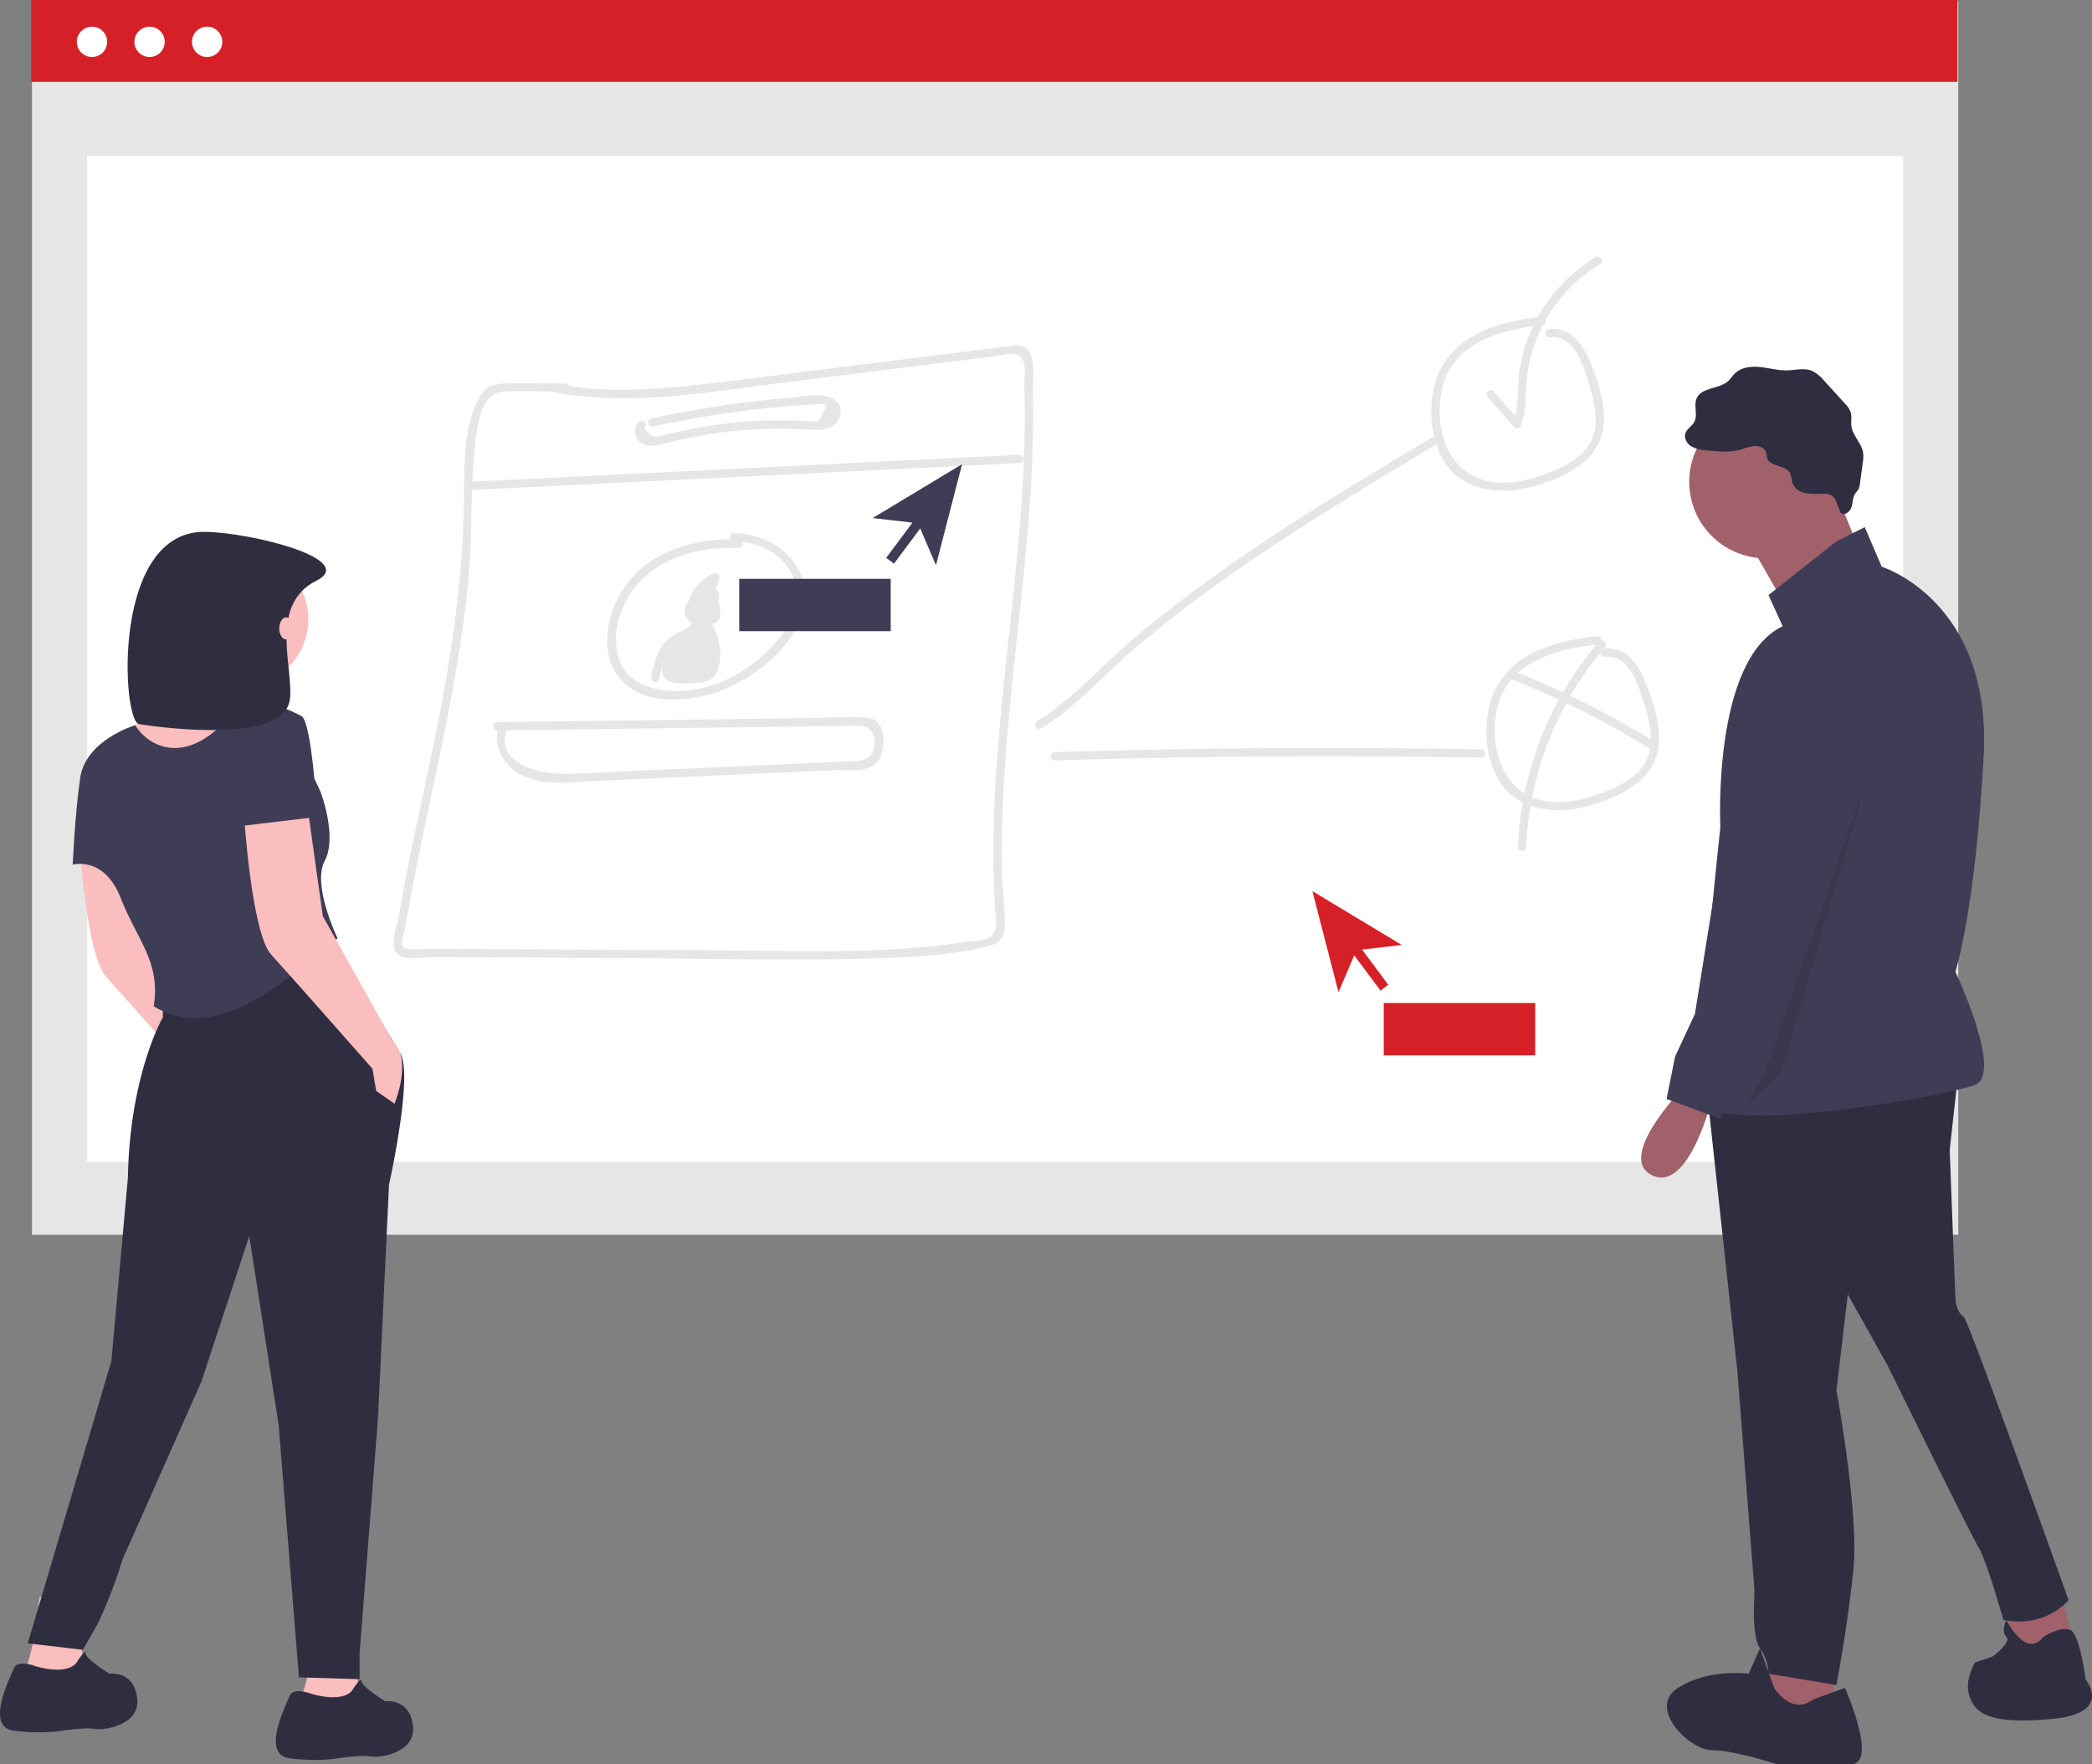 <svg id="a4b4d3ba-298a-4a01-b7c2-bf784b737cdf" data-name="Layer 1" xmlns="http://www.w3.org/2000/svg" width="759.523" height="640.549" viewBox="0 0 759.523 640.549"><rect x="0" y="0" width="759.523" height="640.549" fill="#808080" stroke="none"/><rect x="11.619" y="0.396" width="699.341" height="447.889" fill="#e6e6e6"/><rect x="31.616" y="56.573" width="659.346" height="365.215" fill="#fff"/><rect x="11.32" width="699.341" height="29.711" fill="#d62027"/><circle cx="33.399" cy="15.19" r="5.507" fill="#fff"/><circle cx="54.3" cy="15.19" r="5.507" fill="#fff"/><circle cx="75.202" cy="15.19" r="5.507" fill="#fff"/><polygon points="747.941 576.821 753.08 597.379 730.468 603.546 728.412 581.961 747.941 576.821" fill="#a0616a"/><polygon points="665.713 602.518 665.713 622.047 643.099 626.159 638.988 615.88 647.211 598.407 665.713 602.518" fill="#a0616a"/><path d="M931.177,519.477l-3.084,27.752,2.056,53.449s0,5.139,3.084,7.195c1.654,1.123,38.031,102.786,38.031,102.786s-8.223,10.279-23.641,7.195L944.539,707.575s-4.111-13.362-6.167-16.446-32.891-65.783-32.891-65.783l-14.39-25.696L886.979,634.597s8.223,44.198,6.167,64.755-6.167,42.142-6.167,42.142l-24.669-4.111a17.162,17.162,0,0,0-3.084-9.251c-3.084-4.111-2.056-18.501-2.056-18.501v-3.084l-6.167-79.145L839.697,523.588Z" transform="translate(-220.239 -129.726)" fill="#2f2e41"/><circle cx="641.044" cy="174.929" r="27.752" fill="#a0616a"/><polygon points="665.199 175.443 676.505 203.195 649.781 222.725 633.335 193.944 665.199 175.443" fill="#a0616a"/><path d="M886.979,326.24l10.279-5.139,6.167,14.39s40.086,12.334,37.003,68.867S930.149,482.474,930.149,482.474s17.474,37.003,7.195,41.114-97.647,19.529-99.702,5.139,7.195-98.674,7.195-98.674-3.084-60.644,22.613-72.978L862.31,345.769Z" transform="translate(-220.239 -129.726)" fill="#3f3d56"/><path d="M830.447,525.644s-23.641,24.669-10.279,30.836,21.585-27.752,21.585-27.752Z" transform="translate(-220.239 -129.726)" fill="#a0616a"/><path d="M878.756,746.634l11.306-4.111s12.334,27.752,2.056,27.752H865.394s-15.418-5.139-23.641-5.139-23.641-15.418-12.334-22.613,25.696-5.139,25.696-5.139l4.111-9.251,5.139,14.39S870.533,752.801,878.756,746.634Z" transform="translate(-220.239 -129.726)" fill="#2f2e41"/><path d="M962.013,724.021s6.437-4.061,9.899-2.545,5.519,17.963,5.519,17.963,10.279,12.334-12.334,14.39-27.752-2.056-29.808-8.223,2.056-12.334,2.056-12.334l6.167-2.056s7.195-5.139,5.139-7.195,0-6.167,0-6.167S955.845,732.244,962.013,724.021Z" transform="translate(-220.239 -129.726)" fill="#2f2e41"/><path d="M870.775,304.21a13.62,13.62,0,0,0-.604-2.641c-1.492-3.129-7.311-2.216-8.348-5.524-.203-.647-.161-1.352-.359-2-.507-1.654-2.452-2.474-4.181-2.395a22.585,22.585,0,0,0-5.011,1.29c-4.066,1.154-8.392.713-12.595.264A12.672,12.672,0,0,1,834.3,291.804c-1.592-.979-2.738-2.95-2.159-4.726.556-1.703,2.419-2.639,3.257-4.223,1.331-2.514-.296-5.762.784-8.394,1.732-4.222,8.286-3.374,11.616-6.495.808-.758,1.39-1.726,2.165-2.518,2.298-2.349,5.928-2.804,9.199-2.48s6.484,1.284,9.77,1.226c3.116-.055,6.383-1.004,9.254.208a13.199,13.199,0,0,1,4.347,3.571l7.365,8.077a9.078,9.078,0,0,1,2.276,3.429c.443,1.548.035,3.209.224,4.808.431,3.646,3.845,6.4,4.305,10.043a13.059,13.059,0,0,1-.162,3.382l-1.032,7.607a5.661,5.661,0,0,1-.581,2.131c-.3.513-.754.917-1.091,1.406-.954,1.379-.867,3.203-1.34,4.811-.474,1.608-2.173,3.2-3.66,2.425-.97-.506-1.611-4.688-2.79-5.774-1.641-1.513-2.498-1.326-4.524-1.301C877.467,309.07,872.073,309.418,870.775,304.21Z" transform="translate(-220.239 -129.726)" fill="#2f2e41"/><path d="M875.673,364.27s30.836,12.334,21.585,40.086-33.919,113.064-33.919,113.064l-14.39,7.195-4.111,11.306-19.529-7.195,3.084-15.418,7.195-15.418,18.501-115.12S854.088,363.243,875.673,364.27Z" transform="translate(-220.239 -129.726)" fill="#3f3d56"/><polygon points="678.561 280.284 646.697 389.237 633.335 402.6 641.044 388.723 678.561 280.284" opacity="0.1" style="isolation:isolate"/><path d="M271.437,427.631l6.008,42.723,25.367,45.394c7.343,6.676.668,22.697.668,22.697l-6.676-4.673-1.335-8.011S266.097,492.383,258.754,484.373s-10.013-52.069-10.013-52.069Z" transform="translate(-220.239 -129.726)" fill="#fbbebe"/><path d="M249.328,717.359s1.335,15.354.668,19.359-20.694-.668-20.694-.668c3.338-6.676,5.34-26.702,5.34-26.702Z" transform="translate(-220.239 -129.726)" fill="#fbbebe"/><path d="M348.794,721.364s2.003,21.362,1.335,25.367-20.694-.668-20.694-.668c3.338-6.676,5.34-26.702,5.34-26.702Z" transform="translate(-220.239 -129.726)" fill="#fbbebe"/><circle cx="87.647" cy="224.904" r="24.281" fill="#fbbebe"/><path d="M312.078,377.575c-4.005,5.34-2.003,14.686-2.003,14.686S269.355,439.658,262.012,439.658s-6.008-33.378-6.008-33.378,10.681-12.683,16.689-15.354,16.689-31.375,16.689-31.375S316.084,372.235,312.078,377.575Z" transform="translate(-220.239 -129.726)" fill="#fbbebe"/><path d="M339.448,468.362l26.131,43.894c4.769,7.846-4.101,47.561-4.101,47.561l-4.005,84.779-6.676,85.425V739.367l-22.029-.668-7.343-91.433-10.681-68.758-17.356,52.737-28.705,64.753a177.451,177.451,0,0,1-9.013,23.354l-5.34,9.346-20.021-2.34L260.677,623.902l6.008-66.755c.668-37.383,12.684-58.077,12.684-58.077V491.059Z" transform="translate(-220.239 -129.726)" fill="#2f2e41"/><path d="M247.993,733.38s3.338-5.34,3.338-3.338,8.678,7.343,8.678,7.343,8.678-1.335,10.013,8.678-12.016,12.016-15.354,11.348-12.016.668-12.016.668-6.676,1.335-17.356,0-1.335-19.359,0-22.697,8.011-.668,8.011-.668C245.323,738.053,247.993,733.38,247.993,733.38Z" transform="translate(-220.239 -129.726)" fill="#2f2e41"/><path d="M348.126,743.394s3.338-5.34,3.338-3.338,8.678,7.343,8.678,7.343,8.678-1.335,10.013,8.678S358.139,768.093,354.802,767.425s-12.016.668-12.016.668-6.676,1.335-17.356,0-1.335-19.359,0-22.697,8.011-.668,8.011-.668C345.456,748.066,348.126,743.394,348.126,743.394Z" transform="translate(-220.239 -129.726)" fill="#2f2e41"/><path d="M302.065,391.594c16.689-17.356,34.713,26.035,34.713,26.035s6.008,16.021,1.335,24.699,4.673,28.037,4.673,28.037c-22.861,19.461-45.642,37.453-66.755,24.699,2.67-16.021-6.008-24.032-12.016-39.386s-17.356-12.016-17.356-12.016.668-17.356,2.67-31.375,20.027-19.282,20.027-19.282C272.623,398.875,285.376,408.95,302.065,391.594Z" transform="translate(-220.239 -129.726)" fill="#3f3d56"/><path d="M331.437,419.631l6.008,42.723,25.367,45.394c7.343,6.676.668,22.697.668,22.697l-6.676-4.673-1.335-8.011S326.097,484.383,318.754,476.373s-10.013-52.069-10.013-52.069Z" transform="translate(-220.239 -129.726)" fill="#fbbebe"/><path d="M335.443,426.306l-28.037,3.338s-2.003-32.71,2.231-40.879,19.798.826,19.798.826C333.44,390.259,335.443,426.306,335.443,426.306Z" transform="translate(-220.239 -129.726)" fill="#3f3d56"/><path d="M335.069,340.571c-17.955,8.974-7.596,33.477-9.715,43.759-3.471,16.84-54.657,8.282-54.657,8.282-6.228-1.12-10.023-70.407,24.082-69.794C311.97,323.127,350.449,332.884,335.069,340.571Z" transform="translate(-220.239 -129.726)" fill="#2f2e41"/><ellipse cx="103.884" cy="228.15" rx="2.5" ry="4" fill="#fbbebe"/><path d="M422.417,272.293c26.39,4.87,53.31,0,79.59-3.3l79.87-10c3.23-.41,7.93-2.34,9.83,1.61,1.07,2.21.35,7,.43,9.54.21,7,.19,14,0,21-.36,13.38-1.34,26.73-2.59,40.05-2.43,26.07-5.87,52-7.59,78.17-.88,13.32-1.32,26.68-.93,40,.09,3.18.22,6.36.41,9.53.21,3.55,1.8,8.82-2.07,11.19-2.21,1.36-6.56,1.29-9.09,1.69-4,.63-8,1.13-12.08,1.54-26.89,2.69-54.13,1.57-81.12,1.41l-81.5-.42-19.88-.11c-1.8,0-8.29,1.08-9.4-1.06-.47-.91.78-5.17,1-6.31q.46-2.82,1-5.63c2.32-13.15,5.06-26.22,7.82-39.28,5.93-28,12-56.14,14.44-84.74,1.21-14.35.41-28.83,1.89-43.15.69-6.65,1.51-21.49,10.36-22.08,7.5-.5,15.22,0,22.74,0a1.5,1.5,0,0,0,0-3c-7.1,0-14.21-.19-21.31-.05-4.72.09-8,1.21-10.25,5.55-5.75,11.14-5.16,26-5.34,38.16-.43,29.11-4.9,57.6-10.72,86.07-2.93,14.33-6.09,28.61-9,42.95-1.37,6.85-2.68,13.72-3.88,20.61-.56,3.28-3.39,10.51-.9,13.52s10.15,1.39,13.58,1.41l23.86.14,45.72.26c29.54.17,59.18,1,88.71.13,14.1-.42,29-1,42.73-4.37,4.09-1,6.06-2.88,6.22-7.24.24-6.76-.86-13.73-1-20.52-1-58.1,12.65-115.39,11.25-173.51-.09-3.95,1.4-13.91-2.92-16.3-1.94-1.08-4.46-.49-6.5-.25-3.9.45-7.79,1-11.69,1.46l-50.65,6.32c-16.19,2-32.37,4.16-48.59,6-17.17,2-34.51,3.19-51.62,0-1.89-.35-2.7,2.54-.8,2.89Z" transform="translate(-220.239 -129.726)" fill="#e6e6e6"/><path d="M390.577,307.643l199.82-9.8c1.93-.1,1.94-3.1,0-3l-199.82,9.8C388.657,304.733,388.647,307.733,390.577,307.643Z" transform="translate(-220.239 -129.726)" fill="#e6e6e6"/><path d="M452.137,282.913a5,5,0,0,0,1.77,8.07c2.69,1.23,5.85.2,8.52-.47,4-1,8-1.89,12.11-2.62a165.15,165.15,0,0,1,27.09-2.52c4.14-.05,8.25.14,12.39.32,3,.12,6.23.36,8.77-1.5,2.9-2.12,3.84-6.26,1-8.84-4-3.65-12.62-1.53-17.24-1.15a386.617,386.617,0,0,0-49.86,7.44c-1.88.4-1.09,3.3.8,2.89q16.27-3.51,32.79-5.64,8.12-1,16.27-1.69c2.56-.21,5.12-.4,7.68-.55,1-.06,2.06-.17,3.08-.14,3.17.07,3.54-.5,1.64,3.33-1.69,3.39-1.15,3-4.08,2.89-1.24,0-2.48-.14-3.72-.2q-3.81-.16-7.62-.17-8.11,0-16.18.78c-4.56.44-9.11,1.06-13.62,1.86-2.82.5-5.62,1.08-8.41,1.72-1.23.29-2.47.59-3.7.9-.59.16-1.19.3-1.78.45q-3.28,1.14-5.59-3c1.34-1.39-.77-3.52-2.12-2.12Z" transform="translate(-220.239 -129.726)" fill="#e6e6e6"/><path d="M488.357,325.593c-14.47-.56-30.1,3.35-39.63,15-7.46,9.11-11.71,24.74-3.81,35,8.49,11,27.11,9.06,38.34,4.37,11.88-5,24.88-15.31,28.45-28.21,4.45-16.11-10-28.29-25.05-28.47a1.501,1.501,0,0,0,0,3c8.58.1,17,3.78,21,11.77,4.19,8.42.58,17.26-5,24-8.94,10.73-22.92,18.82-37.16,18.59-8.55-.13-18-3.06-20.65-12.08-2.18-7.31-.52-15.3,3.28-21.78,8.22-14,24.95-18.74,40.29-18.14,1.93.07,1.93-2.93,0-3Z" transform="translate(-220.239 -129.726)" fill="#e6e6e6"/><path d="M473.987,347.813a3.9,3.9,0,0,0-5.24,4c.3,3.9,4.6,5,7.83,4.77,2.79-.24,6.05-1.27,5.07-4.76a4.48,4.48,0,0,0-2.44-2.82,5.65,5.65,0,0,0-2.82-.35c-.37,0-3.76,1.24-2.32-.25l-2.36-.31a2.46,2.46,0,0,1,.72,2,1.51,1.51,0,0,0,2.25,1.29,2,2,0,0,1,2.71,2.34,1.51,1.51,0,0,0,2.74,1.16c1-1.8,2.21-5.38.71-7.26-1-1.27-2.93-.89-4.13-.15a14.47,14.47,0,0,0-2.06,1.77c-1.21,1.07-2,1.57-1.55-.48.75-3.73,4.31-6.7,7.56-8.19l-2.2-1.69a31.62,31.62,0,0,1-6.05,11.85l2.56,1.06a6.68,6.68,0,0,1,4.08-6.51h-1.47l.78,1.28c-.29,1.89,2.6,2.7,2.89.79.38-2.47-1.18-5.68-4.07-4.47-3.45,1.44-5.24,5.39-5.17,8.91,0,1.2,1.7,2.13,2.57,1.07a35.26,35.26,0,0,0,6.81-13.19,1.52,1.52,0,0,0-2.21-1.69,16.77,16.77,0,0,0-7.28,6.34c-1.22,2-2.75,5.12-1.51,7.42a3.18,3.18,0,0,0,4.321,1.246l.029-.016a11.7,11.7,0,0,0,2.51-2c.37-.33.78-.9,1.27-1,.44-.3.42-.13-.07.53a5.45,5.45,0,0,1-.87,2.92l2.74,1.15a5,5,0,0,0-7.11-5.73l2.26,1.3a5.45,5.45,0,0,0-1.13-3.53,1.52,1.52,0,0,0-2.35-.31c-1.52,1.59-1.81,4.34.1,5.81,1.43,1.09,2.13,0,3.7-.25,5.33-.69,2.22,1.71.34,1.79a7.09,7.09,0,0,1-2.51-.18q-3.13-1.06-.39-2.73c1.79.73,2.56-2.17.8-2.89Z" transform="translate(-220.239 -129.726)" fill="#e6e6e6"/><path d="M471.577,353.293c1.23,4-3.85,5.32-6.26,6.7a13.94,13.94,0,0,0-4.33,3.79c-2.52,3.38-3.46,7.68-4.29,11.73-.38,1.89,2.51,2.69,2.9.8a34,34,0,0,1,2.53-8.63c1.8-3.58,4.38-4.78,7.74-6.62s5.79-4.69,4.6-8.57c-.56-1.84-3.46-1.05-2.89.8Z" transform="translate(-220.239 -129.726)" fill="#e6e6e6"/><path d="M476.577,351.283a2.9,2.9,0,0,0-2.5,3c0,1.19.79,1.95,1.33,2.9a22.899,22.899,0,0,1,2.9,6.31c.48,2.15.95,6-.17,8-2.07,3.71-5.81,3-9,3-3,0-5.32,1-5.22-3.18.06-2.35,1.7-4.73,3-6.58l-2.74-.36a52.271,52.271,0,0,1,.91,9.26c0,1.39,2.13,2.16,2.79.75a57.931,57.931,0,0,0,3.81-10.54l-2.95-.4.52,7.6a1.51,1.51,0,0,0,2.79.76,3.4,3.4,0,0,0,.75-1.35c.1-.47-.82-3.64-1.19-2.51l2.94.4.21-7.22-3,.4a14.94,14.94,0,0,1,.56,6.3c-.19,1.67,2.62,2.05,3,.4l1.88-9.7-2.74.35a6.63,6.63,0,0,1,.51,4.32c-.22,1.92,2.78,1.9,3,0a10.54,10.54,0,0,0-.92-5.83,1.51,1.51,0,0,0-2.74.36l-1.89,9.7,2.95.4a16.36,16.36,0,0,0-.67-7.09,1.5,1.5,0,0,0-2.94.39l-.21,7.22a1.507,1.507,0,0,0,2.95.4l.16-.49a1.52,1.52,0,0,0-.38-1.46c-3.11-3.38-3.74,2-4.82,3.49l2.8.76-.52-7.6c-.11-1.62-2.51-2.12-2.95-.4a53.761,53.761,0,0,1-3.5,9.83l2.8.76a56.54,56.54,0,0,0-1-10.06c-.26-1.38-2.07-1.32-2.74-.36-2,2.88-5.46,9.17-2.79,12.62,2.33,3,9.66,1.84,12.79,1.65,4.94-.28,6.73-3.41,7.27-8.07a19.759,19.759,0,0,0-.37-6.68c-.27-1.18-3-8.66-3.82-8.51,1.9-.35,1.09-3.25-.8-2.9Z" transform="translate(-220.239 -129.726)" fill="#e6e6e6"/><path d="M470.767,358.023l-8.19,10.81,2.59,1.51,6-8.68-2.74-1.16-2.99,11.41a1.51,1.51,0,0,0,2.74,1.16,52.714,52.714,0,0,1,4.57-6.43l-2.5-1.46a16.33,16.33,0,0,1-3.77,6.93l2.51,1.46a13.4,13.4,0,0,1,1.09-4c.77-1.73-1.67-3.26-2.59-1.52a35.209,35.209,0,0,1-2.89,4.54l2.74.36.61-2.85-2.74-.36.44,2.5a1.51,1.51,0,0,0,2.51.66,29.86,29.86,0,0,0,6-9.05h-2.58a13.47,13.47,0,0,1,1.41,4c.36,1.8,2.75,1.13,2.94-.4a81.309,81.309,0,0,0,.66-10.1h-3v6.29c0,1.63,2.67,2.11,2.95.4a11.46,11.46,0,0,1,1.47-4.3h-2.63a6.67,6.67,0,0,1,1,3.4,1.5,1.5,0,0,0,3,0l.38-2h-2.89c.29,1.77,1.39,11.74-2.52,10.57-.66-.16-.85-.12-.57.11l.89-1.9,2.09-4.43-2.8-.76c.18,2.06.37,5-.87,6.76-1,1.43-4.08,2-5.65,1.16a10,10,0,0,1-2.61-2.74l-2.05,2c1.66,1.21,4.35,4.18,6.49,4.35,1.63.13,3-1.22,4.07-2.3a17.43,17.43,0,0,0,4.89-12.83,1.5,1.5,0,0,0-3,0v3.42a1.5,1.5,0,0,0,3,0v-8.39a1.5,1.5,0,0,0-3,0,35.999,35.999,0,0,1-.52,6l2.95.4a69.062,69.062,0,0,1-.33-7.19,1.5,1.5,0,0,0-2.94-.4c-.45,1.91-1,3.79-1.53,5.66l2.74-.36-.21-.8c-.14-1.91-3.14-1.92-3,0a5.49,5.49,0,0,0,.62,2.32c.58,1.22,2.39.79,2.74-.36.57-1.88,1.08-3.76,1.53-5.66l-2.95-.4a69.061,69.061,0,0,0,.33,7.19c.15,1.54,2.63,2.2,2.94.4a41.328,41.328,0,0,0,.63-6.84h-3v8.39h3v-3.42h-3a14.42,14.42,0,0,1-3.65,10.28,12.285,12.285,0,0,1-1.26,1.24c-.71.68-1.36.58-1.93-.31-1.42-.59-2.89-2.11-4.13-3s-2.94.87-2.06,2.05c2.3,3.06,5.73,6.47,10,5,4.49-1.59,5.1-7.67,4.76-11.67-.11-1.33-2.1-2.23-2.79-.75-1,2.11-2,4.21-3,6.33a5.593,5.593,0,0,0-.9,2.64c.33,2.25,3.06,1.88,4.74,1.75,6.51-.49,5.48-9.72,4.73-14.36-.25-1.54-2.49-1.3-2.89,0a8.83,8.83,0,0,0-.49,2.84h3a11.89,11.89,0,0,0-1.41-4.91,1.51,1.51,0,0,0-2.59,0,14.58,14.58,0,0,0-1.78,5l3,.4v-6.29a1.5,1.5,0,0,0-3,0,81.309,81.309,0,0,1-.66,10.1l2.95-.4a17.17,17.17,0,0,0-1.71-4.68,1.51,1.51,0,0,0-2.59,0,27.36,27.36,0,0,1-5.53,8.44l2.51.66-.44-2.5c-.23-1.33-2.11-1.37-2.74-.36a6.58,6.58,0,0,0-.91,5.16c.25,1.42,2.05,1.27,2.74.36a35.098,35.098,0,0,0,2.89-4.53l-2.59-1.52a17.06,17.06,0,0,0-1.4,4.71c-.18,1.32,1.39,2.7,2.51,1.46a20,20,0,0,0,4.54-8.26c.37-1.36-1.51-2.65-2.51-1.46a57.288,57.288,0,0,0-5,7l2.74,1.16,3.05-11.37a1.51,1.51,0,0,0-2.74-1.16l-6,8.69c-1.12,1.61,1.45,3,2.59,1.51l8.16-10.8c1.16-1.54-1.44-3-2.59-1.52Z" transform="translate(-220.239 -129.726)" fill="#e6e6e6"/><path d="M598.347,394.113c12-7.34,21.54-18.29,32.14-27.45,11.5-9.93,23.57-19.18,36-27.94,24.14-17,49.49-32.21,74.82-47.38a1.5,1.5,0,0,0-1.51-2.59c-25.33,15.17-50.69,30.35-74.83,47.38-11.39,8-22.51,16.48-33.17,25.48-11.6,9.8-21.93,22-35,29.91-1.65,1-.14,3.6,1.51,2.59Z" transform="translate(-220.239 -129.726)" fill="#e6e6e6"/><path d="M780.037,244.763c-13,1.32-27,4.63-35,16-6.91,9.78-6.76,26.84-.27,36.88,7.37,11.41,22.43,11.82,34.13,8.13s23.81-10.16,23.7-24.14c-.06-7.5-2.77-15.31-5.76-22.11-2.58-5.87-7.15-11-14.07-10.35-1.91.18-1.93,3.18,0,3,9.27-.86,12.25,10.15,14.45,17.1,2,6.49,3.85,14.17.71,20.62s-10.71,9.74-17.18,12.1c-7,2.54-14.69,4.09-22,2-14.48-4.05-18.48-22.4-14.31-35.42,4.8-15,21.8-19.41,35.65-20.81,1.9-.19,1.92-3.19,0-3Z" transform="translate(-220.239 -129.726)" fill="#e6e6e6"/><path d="M800.037,360.763c-13,1.32-27,4.63-35,16-6.91,9.78-6.76,26.84-.27,36.88,7.37,11.41,22.43,11.82,34.13,8.13s23.81-10.16,23.7-24.14c-.06-7.5-2.77-15.31-5.76-22.11-2.58-5.87-7.15-11-14.07-10.35-1.91.18-1.93,3.18,0,3,9.27-.86,12.25,10.15,14.45,17.1,2,6.49,3.85,14.17.71,20.62s-10.71,9.74-17.18,12.1c-7,2.54-14.69,4.09-22,2-14.48-4.05-18.48-22.4-14.31-35.42,4.8-15,21.8-19.41,35.65-20.81,1.9-.19,1.92-3.19,0-3Z" transform="translate(-220.239 -129.726)" fill="#e6e6e6"/><path d="M760.427,273.973l9.47,10.8a1.51,1.51,0,0,0,2.5-.67c2-5.26,1.62-10.71,2.09-16.24a53.47,53.47,0,0,1,4.25-16.57,55.93,55.93,0,0,1,22.38-25.65c1.65-1,.14-3.6-1.51-2.59a58.72,58.72,0,0,0-22.63,24.86,57.471,57.471,0,0,0-5,15.87c-1,6.49-.09,13.29-2.49,19.52l2.51-.67-9.42-10.78c-1.28-1.45-3.39.68-2.12,2.12Z" transform="translate(-220.239 -129.726)" fill="#e6e6e6"/><path d="M603.177,405.803q77.37-2.36,154.78-1a1.501,1.501,0,0,0,0-3q-77.39-1.38-154.78,1C601.247,402.863,601.237,405.863,603.177,405.803Z" transform="translate(-220.239 -129.726)" fill="#e6e6e6"/><path d="M768.737,376.223a309.92,309.92,0,0,1,50.67,25.46c1.64,1,3.15-1.57,1.51-2.59a313.229,313.229,0,0,0-51.34-25.76c-1.79-.71-2.57,2.19-.79,2.89Z" transform="translate(-220.239 -129.726)" fill="#e6e6e6"/><path d="M800.757,362.633a122.5,122.5,0,0,0-29.41,74.53c-.08,1.93,2.92,1.93,3,0a119.14,119.14,0,0,1,28.53-72.41c1.25-1.46-.86-3.59-2.12-2.12Z" transform="translate(-220.239 -129.726)" fill="#e6e6e6"/><path d="M400.807,394.913l111.77-1.46,12.85-.17c2.31,0,4.62-.08,6.93-.09,3.25,0,5.44,2.7,5.38,6-.15,7-4.55,6.75-10.31,7l-13.89.63-56.56,2.49c-10.13.45-20.27,1-30.4,1.35-9.14.28-26.52-2.7-22.46-16,.56-1.85-2.33-2.64-2.9-.8-2,6.54,1.54,13.18,7.24,16.61,8.09,4.86,18.75,3.21,27.68,2.81l69.44-3.15,16.86-.75c4.32-.2,10.33.68,14.3-1.33,4.66-2.35,5.48-11.68,2.54-15.61-1.51-2-3.63-2.18-6-2.27-6.22-.24-12.55.17-18.78.25l-34.62.46-79.11,1a1.501,1.501,0,0,0,0,3Z" transform="translate(-220.239 -129.726)" fill="#e6e6e6"/><polygon points="508.937 343.083 476.472 323.524 485.953 360.222 491.668 346.852 501.2 359.634 504.027 357.526 494.495 344.744 508.937 343.083" fill="#d62027"/><rect x="502.384" y="364.15" width="55" height="19" fill="#d62027"/><polygon points="316.831 188.083 349.296 168.524 339.815 205.222 334.1 191.852 324.568 204.634 321.741 202.526 331.273 189.744 316.831 188.083" fill="#3f3d56"/><rect x="268.384" y="210.15" width="55" height="19" fill="#3f3d56"/></svg>